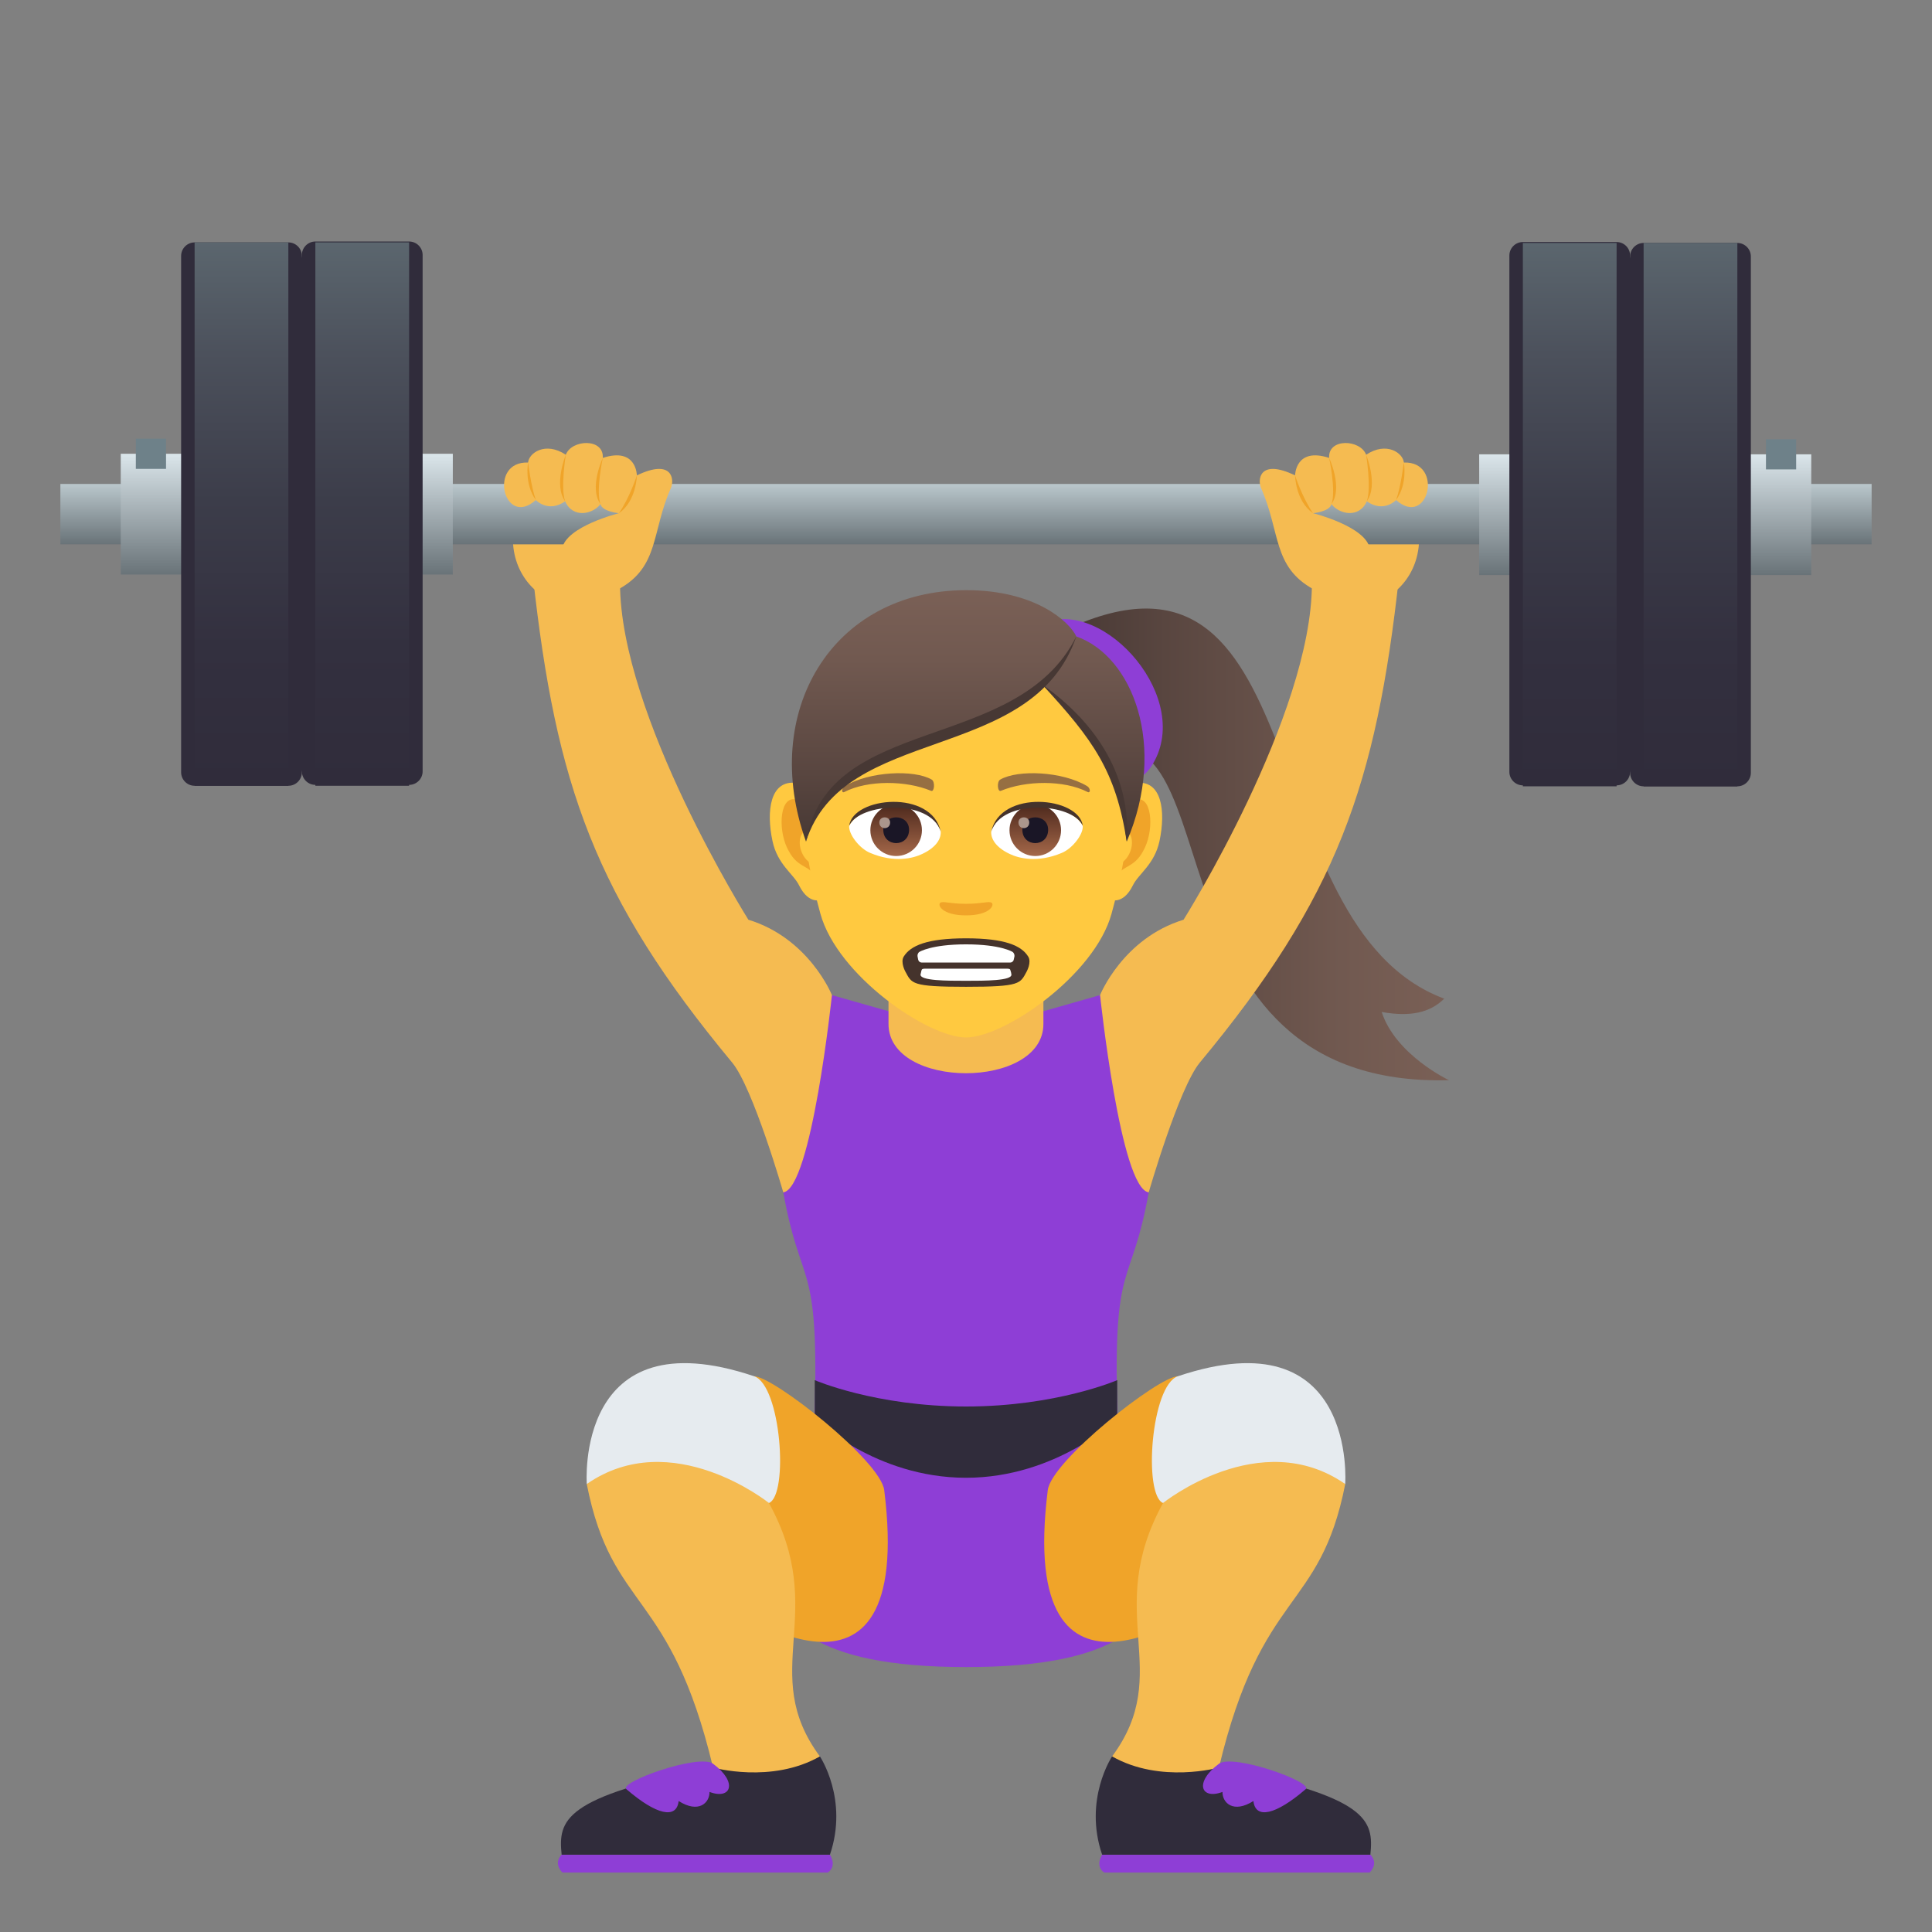<?xml version="1.0" encoding="utf-8"?>
<!-- Generator: Adobe Illustrator 15.0.0, SVG Export Plug-In . SVG Version: 6.00 Build 0)  -->
<!DOCTYPE svg PUBLIC "-//W3C//DTD SVG 1.1//EN" "http://www.w3.org/Graphics/SVG/1.1/DTD/svg11.dtd">
<svg version="1.1" id="Layer_1" xmlns:x="http://ns.adobe.com/Extensibility/1.0/" xmlns:i="http://ns.adobe.com/AdobeIllustrator/10.0/" xmlns:graph="http://ns.adobe.com/Graphs/1.0/"
	 xmlns="http://www.w3.org/2000/svg" xmlns:xlink="http://www.w3.org/1999/xlink" xmlns:a="http://ns.adobe.com/AdobeSVGViewerExtensions/3.0/"
	 x="0px" y="0px" width="64px" height="64px" viewBox="0 0 64 64" enable-background="new 0 0 64 64" xml:space="preserve">
<rect x="0" y="0" width="64" height="64" fill="#808080" stroke="none"/>
<linearGradient id="SVGID_1_" gradientUnits="userSpaceOnUse" x1="35.098" y1="27.973" x2="48" y2="27.973">
	<stop  offset="0" style="stop-color:#473834"/>
	<stop  offset="0.272" style="stop-color:#594640"/>
	<stop  offset="0.723" style="stop-color:#715950"/>
	<stop  offset="1" style="stop-color:#7A6056"/>
	<a:midPointStop  offset="0" style="stop-color:#473834"/>
	<a:midPointStop  offset="0.4" style="stop-color:#473834"/>
	<a:midPointStop  offset="1" style="stop-color:#7A6056"/>
</linearGradient>
<path fill="url(#SVGID_1_)" d="M45.77,33.523c0.967,0.172,1.605,0.018,2.072-0.441c-6.523-2.435-4.096-16.364-12.744-12.126
	l1.258,3.955C40.873,23.28,37.768,36.053,48,35.783C48,35.783,46.236,34.953,45.77,33.523z"/>
<path fill="#8E3ED6" d="M34.559,20.644c-1.41,0.598,2.172,6.852,3.568,4.76C39.602,23.198,36.58,19.784,34.559,20.644z"/>
<path fill="#8E3ED6" d="M38.053,39.498l-1.611-6.534L32,34.227l-4.441-1.262l-1.611,6.534c0.58,3.24,1.176,2.125,1.043,7.186
	c-0.066,2.473-5.258,8.539,5.01,8.539s5.076-6.066,5.01-8.539C36.873,41.623,37.471,42.738,38.053,39.498z"/>
<path fill="#302C3B" d="M32,46.592c-3.002,0-5.01-0.873-5.01-0.873v1.285c0,0,2.008,1.949,5.01,1.949c2.998,0,5.01-1.949,5.01-1.949
	v-1.285C37.01,45.719,34.998,46.592,32,46.592z"/>
<path fill="#F5BB51" d="M27.559,32.964c0,0-0.754-1.881-2.768-2.497c0,0-4.252-6.766-4.252-11.146c0-0.672-2.957-0.902-2.885-0.232
	c0.76,6.916,2.051,10.631,6.6,16.11c0.693,0.834,1.693,4.299,1.693,4.299C26.883,39.377,27.559,32.964,27.559,32.964z"/>
<path fill="#F5BB51" d="M36.441,32.964c0,0,0.752-1.881,2.766-2.497c0,0,4.252-6.766,4.252-11.146c0-0.672,2.961-0.902,2.887-0.232
	c-0.76,6.916-2.051,10.631-6.6,16.11c-0.693,0.834-1.693,4.299-1.693,4.299C37.117,39.377,36.441,32.964,36.441,32.964z"/>
<path fill="#F0A429" d="M24.039,53.123c0,0,6.303,4.613,5.252-3.76c-0.121-0.975-3.674-3.773-4.311-3.773L24.039,53.123z"/>
<path fill="#F5BB51" d="M27.16,58.184c0,0-0.539,1.453-3.539,0.369c-1.42-5.953-3.344-5.127-4.184-9.393
	c0,0,2.734-3.072,6.035,0.629C27.486,53.451,25.08,55.371,27.16,58.184z"/>
<path fill="#302C3B" d="M27.492,61.441c0.625-1.836-0.332-3.258-0.332-3.258c-1.605,0.914-3.539,0.369-3.539,0.369
	c-4.967,0.969-5.133,1.74-5.016,2.889H27.492z"/>
<path fill="#8E3ED6" d="M27.422,62.031c0.322-0.223,0.07-0.59,0.07-0.59h-8.887c0,0-0.297,0.26,0.027,0.59H27.422z"/>
<path fill="#E6EBEF" d="M25.473,49.789c0,0-3.217-2.584-6.035-0.629c0,0-0.41-5.572,5.543-3.57
	C25.873,45.891,26.131,49.514,25.473,49.789z"/>
<path fill="#8E3ED6" d="M23.615,58.422c-0.484-0.33-3.131,0.615-2.863,0.848c0.988,0.852,1.662,1.004,1.729,0.391
	c0.662,0.42,1.027,0.063,1.023-0.301C24.215,59.629,24.459,59.047,23.615,58.422z"/>
<path fill="#F0A429" d="M39.961,53.123c0,0-6.303,4.613-5.252-3.76c0.121-0.975,3.674-3.773,4.311-3.773L39.961,53.123z"/>
<path fill="#F5BB51" d="M36.84,58.184c0,0,0.541,1.453,3.539,0.369c1.42-5.953,3.344-5.127,4.184-9.393c0,0-2.734-3.072-6.035,0.629
	C36.514,53.451,38.92,55.371,36.84,58.184z"/>
<path fill="#302C3B" d="M36.51,61.441c-0.625-1.836,0.33-3.258,0.33-3.258c1.607,0.914,3.539,0.369,3.539,0.369
	c4.967,0.969,5.133,1.74,5.016,2.889H36.51z"/>
<path fill="#8E3ED6" d="M36.578,62.031c-0.32-0.223-0.068-0.59-0.068-0.59h8.885c0,0,0.297,0.26-0.025,0.59H36.578z"/>
<path fill="#E6EBEF" d="M38.527,49.789c0,0,3.217-2.584,6.035-0.629c0,0,0.41-5.572-5.543-3.57
	C38.127,45.891,37.869,49.514,38.527,49.789z"/>
<path fill="#8E3ED6" d="M40.385,58.422c0.486-0.33,3.131,0.615,2.865,0.848c-0.988,0.852-1.662,1.004-1.729,0.391
	c-0.664,0.42-1.029,0.063-1.025-0.301C39.787,59.629,39.543,59.047,40.385,58.422z"/>
<path fill="#F5BB51" d="M16.99,17.808c-0.031,2.475,3.455,3.42,3.559,0H16.99z"/>
<path fill="#F5BB51" d="M47.01,17.808c0.027,2.475-3.455,3.42-3.561,0H47.01z"/>
<path fill="#F5BB51" d="M34.564,33.92c0,2.176-5.131,2.176-5.131,0c0-0.74,0-2.407,0-2.407h5.131
	C34.564,31.513,34.564,33.18,34.564,33.92z"/>
<path id="Path_203_" fill="#FFC940" d="M26.375,25.935c0.871,0.105,1.5,3.021,0.953,3.791c-0.078,0.107-0.525,0.279-0.859-0.4
	c-0.184-0.377-0.715-0.689-0.879-1.465C25.377,26.866,25.51,25.829,26.375,25.935z"/>
<path id="Path_202_" fill="#FFC940" d="M37.623,25.935c-0.871,0.105-1.5,3.021-0.951,3.791c0.076,0.107,0.525,0.279,0.857-0.4
	c0.184-0.377,0.715-0.689,0.881-1.465C38.621,26.866,38.488,25.829,37.623,25.935z"/>
<path id="Path_201_" fill="#F0A429" d="M26.398,26.493c0.229,0.072,0.475,0.418,0.609,0.994c-0.793-0.172-0.596,1.15,0.096,1.176
	c-0.006,0.133-0.016,0.27-0.031,0.414c-0.334-0.482-0.672-0.289-1.006-1.008C25.766,27.423,25.836,26.317,26.398,26.493z"/>
<path id="Path_200_" fill="#F0A429" d="M36.99,27.485c0.135-0.574,0.381-0.92,0.607-0.992c0.563-0.176,0.635,0.93,0.334,1.576
	c-0.334,0.719-0.672,0.525-1.006,1.008c-0.016-0.145-0.025-0.281-0.031-0.414C37.578,28.63,37.773,27.323,36.99,27.485z"/>
<path fill="#FFC940" d="M32,20.329c3.771,0,5.588,3.072,5.361,7.023c-0.047,0.793-0.268,1.939-0.541,2.92
	c-0.564,2.04-3.551,4.095-4.82,4.095c-1.271,0-4.258-2.055-4.822-4.095c-0.273-0.98-0.494-2.127-0.541-2.92
	C26.41,23.401,28.227,20.329,32,20.329z"/>
<path fill="#966F42" d="M27.99,26.038c0.82-0.488,2.291-0.549,2.871-0.215c0.123,0.066,0.092,0.42-0.016,0.375
	c-0.83-0.346-2.094-0.363-2.873,0.037C27.869,26.288,27.867,26.108,27.99,26.038z"/>
<path fill="#966F42" d="M36.008,26.038c-0.82-0.488-2.289-0.549-2.871-0.215c-0.125,0.066-0.092,0.42,0.016,0.375
	c0.83-0.346,2.094-0.363,2.873,0.037C36.129,26.288,36.131,26.108,36.008,26.038z"/>
<path fill="#F0A429" d="M31.15,29.905c0.09-0.063,0.301,0.035,0.85,0.035c0.547,0,0.758-0.098,0.848-0.035
	c0.107,0.076-0.064,0.418-0.848,0.418C31.215,30.323,31.043,29.981,31.15,29.905z"/>
<path id="Path_199_" fill="#FFFFFF" d="M31.16,27.519c0.031,0.25-0.137,0.547-0.607,0.768c-0.297,0.143-0.918,0.309-1.732-0.035
	c-0.365-0.154-0.721-0.635-0.689-0.898C28.574,26.519,30.746,26.397,31.16,27.519z"/>
<linearGradient id="Oval_1_" gradientUnits="userSpaceOnUse" x1="-423.904" y1="477.948" x2="-423.904" y2="478.208" gradientTransform="matrix(6.57 0 0 -6.57 2814.78 3168.528)">
	<stop  offset="0" style="stop-color:#A6694A"/>
	<stop  offset="1" style="stop-color:#4F2A1E"/>
	<a:midPointStop  offset="0" style="stop-color:#A6694A"/>
	<a:midPointStop  offset="0.5" style="stop-color:#A6694A"/>
	<a:midPointStop  offset="1" style="stop-color:#4F2A1E"/>
</linearGradient>
<circle id="Oval_28_" fill="url(#Oval_1_)" cx="29.686" cy="27.503" r="0.854"/>
<path id="Path_145_" fill="#1A1626" d="M29.26,27.487c0,0.59,0.854,0.59,0.854,0C30.113,26.938,29.26,26.938,29.26,27.487z"/>
<path id="Path_144_" fill="#AB968C" d="M29.129,27.247c0,0.248,0.357,0.248,0.357,0C29.486,27.019,29.129,27.019,29.129,27.247z"/>
<path id="Path_143_" fill="#45332C" d="M31.164,27.552c-0.346-1.113-2.711-0.949-3.033-0.199
	C28.252,26.392,30.869,26.14,31.164,27.552z"/>
<path id="Path_142_" fill="#FFFFFF" d="M32.838,27.519c-0.031,0.25,0.139,0.547,0.607,0.768c0.299,0.143,0.918,0.309,1.732-0.035
	c0.365-0.154,0.721-0.635,0.689-0.898C35.426,26.519,33.252,26.397,32.838,27.519z"/>
<linearGradient id="Oval_2_" gradientUnits="userSpaceOnUse" x1="-425.902" y1="477.948" x2="-425.902" y2="478.208" gradientTransform="matrix(6.57 0 0 -6.57 2832.511 3168.528)">
	<stop  offset="0" style="stop-color:#A6694A"/>
	<stop  offset="1" style="stop-color:#4F2A1E"/>
	<a:midPointStop  offset="0" style="stop-color:#A6694A"/>
	<a:midPointStop  offset="0.5" style="stop-color:#A6694A"/>
	<a:midPointStop  offset="1" style="stop-color:#4F2A1E"/>
</linearGradient>
<circle id="Oval_27_" fill="url(#Oval_2_)" cx="34.295" cy="27.503" r="0.854"/>
<path id="Path_141_" fill="#1A1626" d="M33.867,27.487c0,0.59,0.854,0.59,0.854,0C34.721,26.938,33.867,26.938,33.867,27.487z"/>
<path id="Path_140_" fill="#AB968C" d="M33.738,27.247c0,0.248,0.357,0.248,0.357,0C34.096,27.019,33.738,27.019,33.738,27.247z"/>
<path id="Path_139_" fill="#45332C" d="M32.836,27.552c0.346-1.113,2.707-0.953,3.031-0.199
	C35.748,26.392,33.131,26.14,32.836,27.552z"/>
<linearGradient id="SVGID_2_" gradientUnits="userSpaceOnUse" x1="-1735.596" y1="27.878" x2="-1735.596" y2="19.55" gradientTransform="matrix(-1 0 0 1 -1703.523 0)">
	<stop  offset="0" style="stop-color:#473834"/>
	<stop  offset="0.272" style="stop-color:#594640"/>
	<stop  offset="0.723" style="stop-color:#715950"/>
	<stop  offset="1" style="stop-color:#7A6056"/>
	<a:midPointStop  offset="0" style="stop-color:#473834"/>
	<a:midPointStop  offset="0.4" style="stop-color:#473834"/>
	<a:midPointStop  offset="1" style="stop-color:#7A6056"/>
</linearGradient>
<path fill="url(#SVGID_2_)" d="M32.012,19.55c2.275,0,3.412,1.039,3.643,1.533c1.859,0.65,3.025,3.613,1.67,6.795
	c-0.303-2.488-0.705-3.223-2.801-5.203c-2.738,2.189-6.943,1.76-7.824,5.203C25.162,23.608,27.545,19.55,32.012,19.55z"/>
<path fill="#473834" d="M34.523,22.675c1.85,1.303,2.955,3.111,2.801,5.203C36.965,25.542,36.213,24.507,34.523,22.675z"/>
<path fill="#473834" d="M35.654,21.083c-1.947,3.904-8.221,2.527-8.955,6.795C27.945,23.958,34.195,25.339,35.654,21.083z"/>
<path fill="#45332C" d="M34.059,31.685c-0.225-0.361-0.771-0.602-2.059-0.602s-1.834,0.24-2.061,0.602
	c-0.121,0.191,0.053,0.502,0.053,0.502c0.215,0.391,0.184,0.502,2.008,0.502c1.82,0,1.793-0.111,2.008-0.502
	C34.008,32.187,34.182,31.876,34.059,31.685z"/>
<path fill="#FFFFFF" d="M33.605,31.683c0.01-0.055-0.02-0.123-0.063-0.15c0,0-0.391-0.25-1.543-0.25c-1.15,0-1.543,0.25-1.543,0.25
	c-0.045,0.027-0.072,0.096-0.061,0.15l0.02,0.104c0.01,0.055,0.059,0.098,0.111,0.098h2.945c0.051,0,0.102-0.043,0.111-0.098
	L33.605,31.683z"/>
<path fill="#FFFFFF" d="M32,32.49c0.631,0,1.529,0,1.504-0.209c-0.002-0.037-0.014-0.08-0.029-0.127
	c-0.012-0.053-0.025-0.066-0.135-0.066c-0.236,0-2.498,0-2.682,0c-0.107,0-0.121,0.014-0.135,0.066
	c-0.012,0.047-0.023,0.09-0.029,0.127C30.471,32.49,31.369,32.49,32,32.49z"/>
<linearGradient id="SVGID_3_" gradientUnits="userSpaceOnUse" x1="32.001" y1="18.032" x2="32.001" y2="16.032">
	<stop  offset="0" style="stop-color:#697378"/>
	<stop  offset="1" style="stop-color:#BAC7CC"/>
	<a:midPointStop  offset="0" style="stop-color:#697378"/>
	<a:midPointStop  offset="0.5" style="stop-color:#697378"/>
	<a:midPointStop  offset="1" style="stop-color:#BAC7CC"/>
</linearGradient>
<rect x="2" y="16.032" fill="url(#SVGID_3_)" width="60" height="2"/>
<path fill="#F5BB51" d="M46.248,16.564c0,0-0.408,0.437-0.971,0.042c-0.256,0.582-0.924,0.423-1.17,0.093
	C44.045,16.952,43.496,17,43.496,17s1.756,0.438,1.879,1.173c0.27,1.614-1.365,1.621-1.863,1.348
	c-1.363-0.746-1.088-1.893-1.738-3.354c-0.121-0.273-0.059-0.989,1.127-0.419c0,0,0.006-0.946,1.129-0.579
	c-0.045-0.663,1.033-0.618,1.225-0.105c0.676-0.45,1.223-0.057,1.25,0.258C47.842,15.276,47.313,17.512,46.248,16.564z"/>
<path fill="#F0A429" d="M46.248,16.564c0.158-0.444,0.256-1.243,0.256-1.243S46.639,16.021,46.248,16.564z"/>
<path fill="#F0A429" d="M45.277,16.606c0.158-0.444-0.023-1.543-0.023-1.543S45.668,16.063,45.277,16.606z"/>
<path fill="#F0A429" d="M44.107,16.699c0.158-0.443-0.078-1.53-0.078-1.53S44.496,16.156,44.107,16.699z"/>
<path fill="#F0A429" d="M43.496,17c-0.58-0.394-0.596-1.252-0.596-1.252S43.139,16.486,43.496,17z"/>
<path fill="#F5BB51" d="M17.75,16.564c0,0,0.408,0.437,0.971,0.042c0.256,0.582,0.924,0.423,1.17,0.093
	C19.953,16.952,20.502,17,20.502,17s-1.756,0.438-1.879,1.173c-0.27,1.614,1.365,1.621,1.863,1.348
	c1.363-0.746,1.088-1.893,1.738-3.354c0.121-0.273,0.059-0.989-1.127-0.419c0,0-0.006-0.946-1.129-0.579
	c0.045-0.663-1.033-0.618-1.225-0.105c-0.676-0.45-1.223-0.057-1.25,0.258C16.156,15.276,16.686,17.512,17.75,16.564z"/>
<path fill="#F0A429" d="M17.75,16.564c-0.158-0.444-0.256-1.243-0.256-1.243S17.359,16.021,17.75,16.564z"/>
<path fill="#F0A429" d="M18.721,16.606c-0.158-0.444,0.023-1.543,0.023-1.543S18.33,16.063,18.721,16.606z"/>
<path fill="#F0A429" d="M19.891,16.699c-0.158-0.443,0.078-1.53,0.078-1.53S19.502,16.156,19.891,16.699z"/>
<path fill="#F0A429" d="M20.502,17c0.58-0.394,0.596-1.252,0.596-1.252S20.859,16.486,20.502,17z"/>
<linearGradient id="SVGID_4_" gradientUnits="userSpaceOnUse" x1="9.5" y1="19.032" x2="9.5" y2="15.032">
	<stop  offset="0" style="stop-color:#697378"/>
	<stop  offset="1" style="stop-color:#DBE6EB"/>
	<a:midPointStop  offset="0" style="stop-color:#697378"/>
	<a:midPointStop  offset="0.5" style="stop-color:#697378"/>
	<a:midPointStop  offset="1" style="stop-color:#DBE6EB"/>
</linearGradient>
<rect x="4" y="15.032" fill="url(#SVGID_4_)" width="11" height="4"/>
<rect x="4.5" y="14.532" fill="#6E8189" width="1" height="1"/>
<path fill="#302C3B" d="M10,25.583c0,0.246-0.201,0.447-0.447,0.447H6.447C6.201,26.03,6,25.829,6,25.583V8.478
	C6,8.231,6.201,8.03,6.447,8.03h3.105C9.799,8.03,10,8.231,10,8.478C10.545,11.97,10.545,22.094,10,25.583z"/>
<path fill="#302C3B" d="M14,25.553C14,25.799,13.799,26,13.553,26h-3.105C10.201,26,10,25.799,10,25.553V8.447
	C10,8.201,10.201,8,10.447,8h3.105C13.799,8,14,8.201,14,8.447V25.553z"/>
<linearGradient id="SVGID_5_" gradientUnits="userSpaceOnUse" x1="8" y1="26.03" x2="8" y2="8.03">
	<stop  offset="0" style="stop-color:#302C3B"/>
	<stop  offset="0.258" style="stop-color:#33303F"/>
	<stop  offset="0.525" style="stop-color:#3C3D4A"/>
	<stop  offset="0.796" style="stop-color:#4C515C"/>
	<stop  offset="1" style="stop-color:#5B666E"/>
	<a:midPointStop  offset="0" style="stop-color:#302C3B"/>
	<a:midPointStop  offset="0.7" style="stop-color:#302C3B"/>
	<a:midPointStop  offset="1" style="stop-color:#5B666E"/>
</linearGradient>
<rect x="6.447" y="8.03" fill="url(#SVGID_5_)" width="3.105" height="18"/>
<linearGradient id="SVGID_6_" gradientUnits="userSpaceOnUse" x1="12" y1="26.03" x2="12" y2="8.03">
	<stop  offset="0" style="stop-color:#302C3B"/>
	<stop  offset="0.258" style="stop-color:#33303F"/>
	<stop  offset="0.525" style="stop-color:#3C3D4A"/>
	<stop  offset="0.796" style="stop-color:#4C515C"/>
	<stop  offset="1" style="stop-color:#5B666E"/>
	<a:midPointStop  offset="0" style="stop-color:#302C3B"/>
	<a:midPointStop  offset="0.7" style="stop-color:#302C3B"/>
	<a:midPointStop  offset="1" style="stop-color:#5B666E"/>
</linearGradient>
<rect x="10.447" y="8.03" fill="url(#SVGID_6_)" width="3.105" height="18"/>
<linearGradient id="SVGID_7_" gradientUnits="userSpaceOnUse" x1="-1954.892" y1="19.05" x2="-1954.892" y2="15.05" gradientTransform="matrix(-1 0 0 1 -1900.392 0)">
	<stop  offset="0" style="stop-color:#697378"/>
	<stop  offset="1" style="stop-color:#DBE6EB"/>
	<a:midPointStop  offset="0" style="stop-color:#697378"/>
	<a:midPointStop  offset="0.5" style="stop-color:#697378"/>
	<a:midPointStop  offset="1" style="stop-color:#DBE6EB"/>
</linearGradient>
<rect x="49" y="15.05" fill="url(#SVGID_7_)" width="11" height="4"/>
<rect x="58.5" y="14.55" fill="#6E8189" width="1" height="1"/>
<path fill="#302C3B" d="M54,25.601c0,0.246,0.201,0.447,0.447,0.447h3.105c0.246,0,0.447-0.201,0.447-0.447V8.495
	c0-0.246-0.201-0.447-0.447-0.447h-3.105C54.201,8.048,54,8.249,54,8.495C53.453,11.987,53.453,22.11,54,25.601z"/>
<path fill="#302C3B" d="M50,25.569c0,0.246,0.201,0.447,0.447,0.447h3.105c0.246,0,0.447-0.201,0.447-0.447V8.464
	c0-0.246-0.201-0.447-0.447-0.447h-3.105C50.201,8.017,50,8.218,50,8.464V25.569z"/>
<linearGradient id="SVGID_8_" gradientUnits="userSpaceOnUse" x1="-1956.392" y1="26.048" x2="-1956.392" y2="8.048" gradientTransform="matrix(-1 0 0 1 -1900.392 0)">
	<stop  offset="0" style="stop-color:#302C3B"/>
	<stop  offset="0.258" style="stop-color:#33303F"/>
	<stop  offset="0.525" style="stop-color:#3C3D4A"/>
	<stop  offset="0.796" style="stop-color:#4C515C"/>
	<stop  offset="1" style="stop-color:#5B666E"/>
	<a:midPointStop  offset="0" style="stop-color:#302C3B"/>
	<a:midPointStop  offset="0.7" style="stop-color:#302C3B"/>
	<a:midPointStop  offset="1" style="stop-color:#5B666E"/>
</linearGradient>
<rect x="54.447" y="8.048" fill="url(#SVGID_8_)" width="3.105" height="18"/>
<linearGradient id="SVGID_9_" gradientUnits="userSpaceOnUse" x1="-1952.392" y1="26.048" x2="-1952.392" y2="8.048" gradientTransform="matrix(-1 0 0 1 -1900.392 0)">
	<stop  offset="0" style="stop-color:#302C3B"/>
	<stop  offset="0.258" style="stop-color:#33303F"/>
	<stop  offset="0.525" style="stop-color:#3C3D4A"/>
	<stop  offset="0.796" style="stop-color:#4C515C"/>
	<stop  offset="1" style="stop-color:#5B666E"/>
	<a:midPointStop  offset="0" style="stop-color:#302C3B"/>
	<a:midPointStop  offset="0.7" style="stop-color:#302C3B"/>
	<a:midPointStop  offset="1" style="stop-color:#5B666E"/>
</linearGradient>
<rect x="50.447" y="8.048" fill="url(#SVGID_9_)" width="3.105" height="18"/>
</svg>
